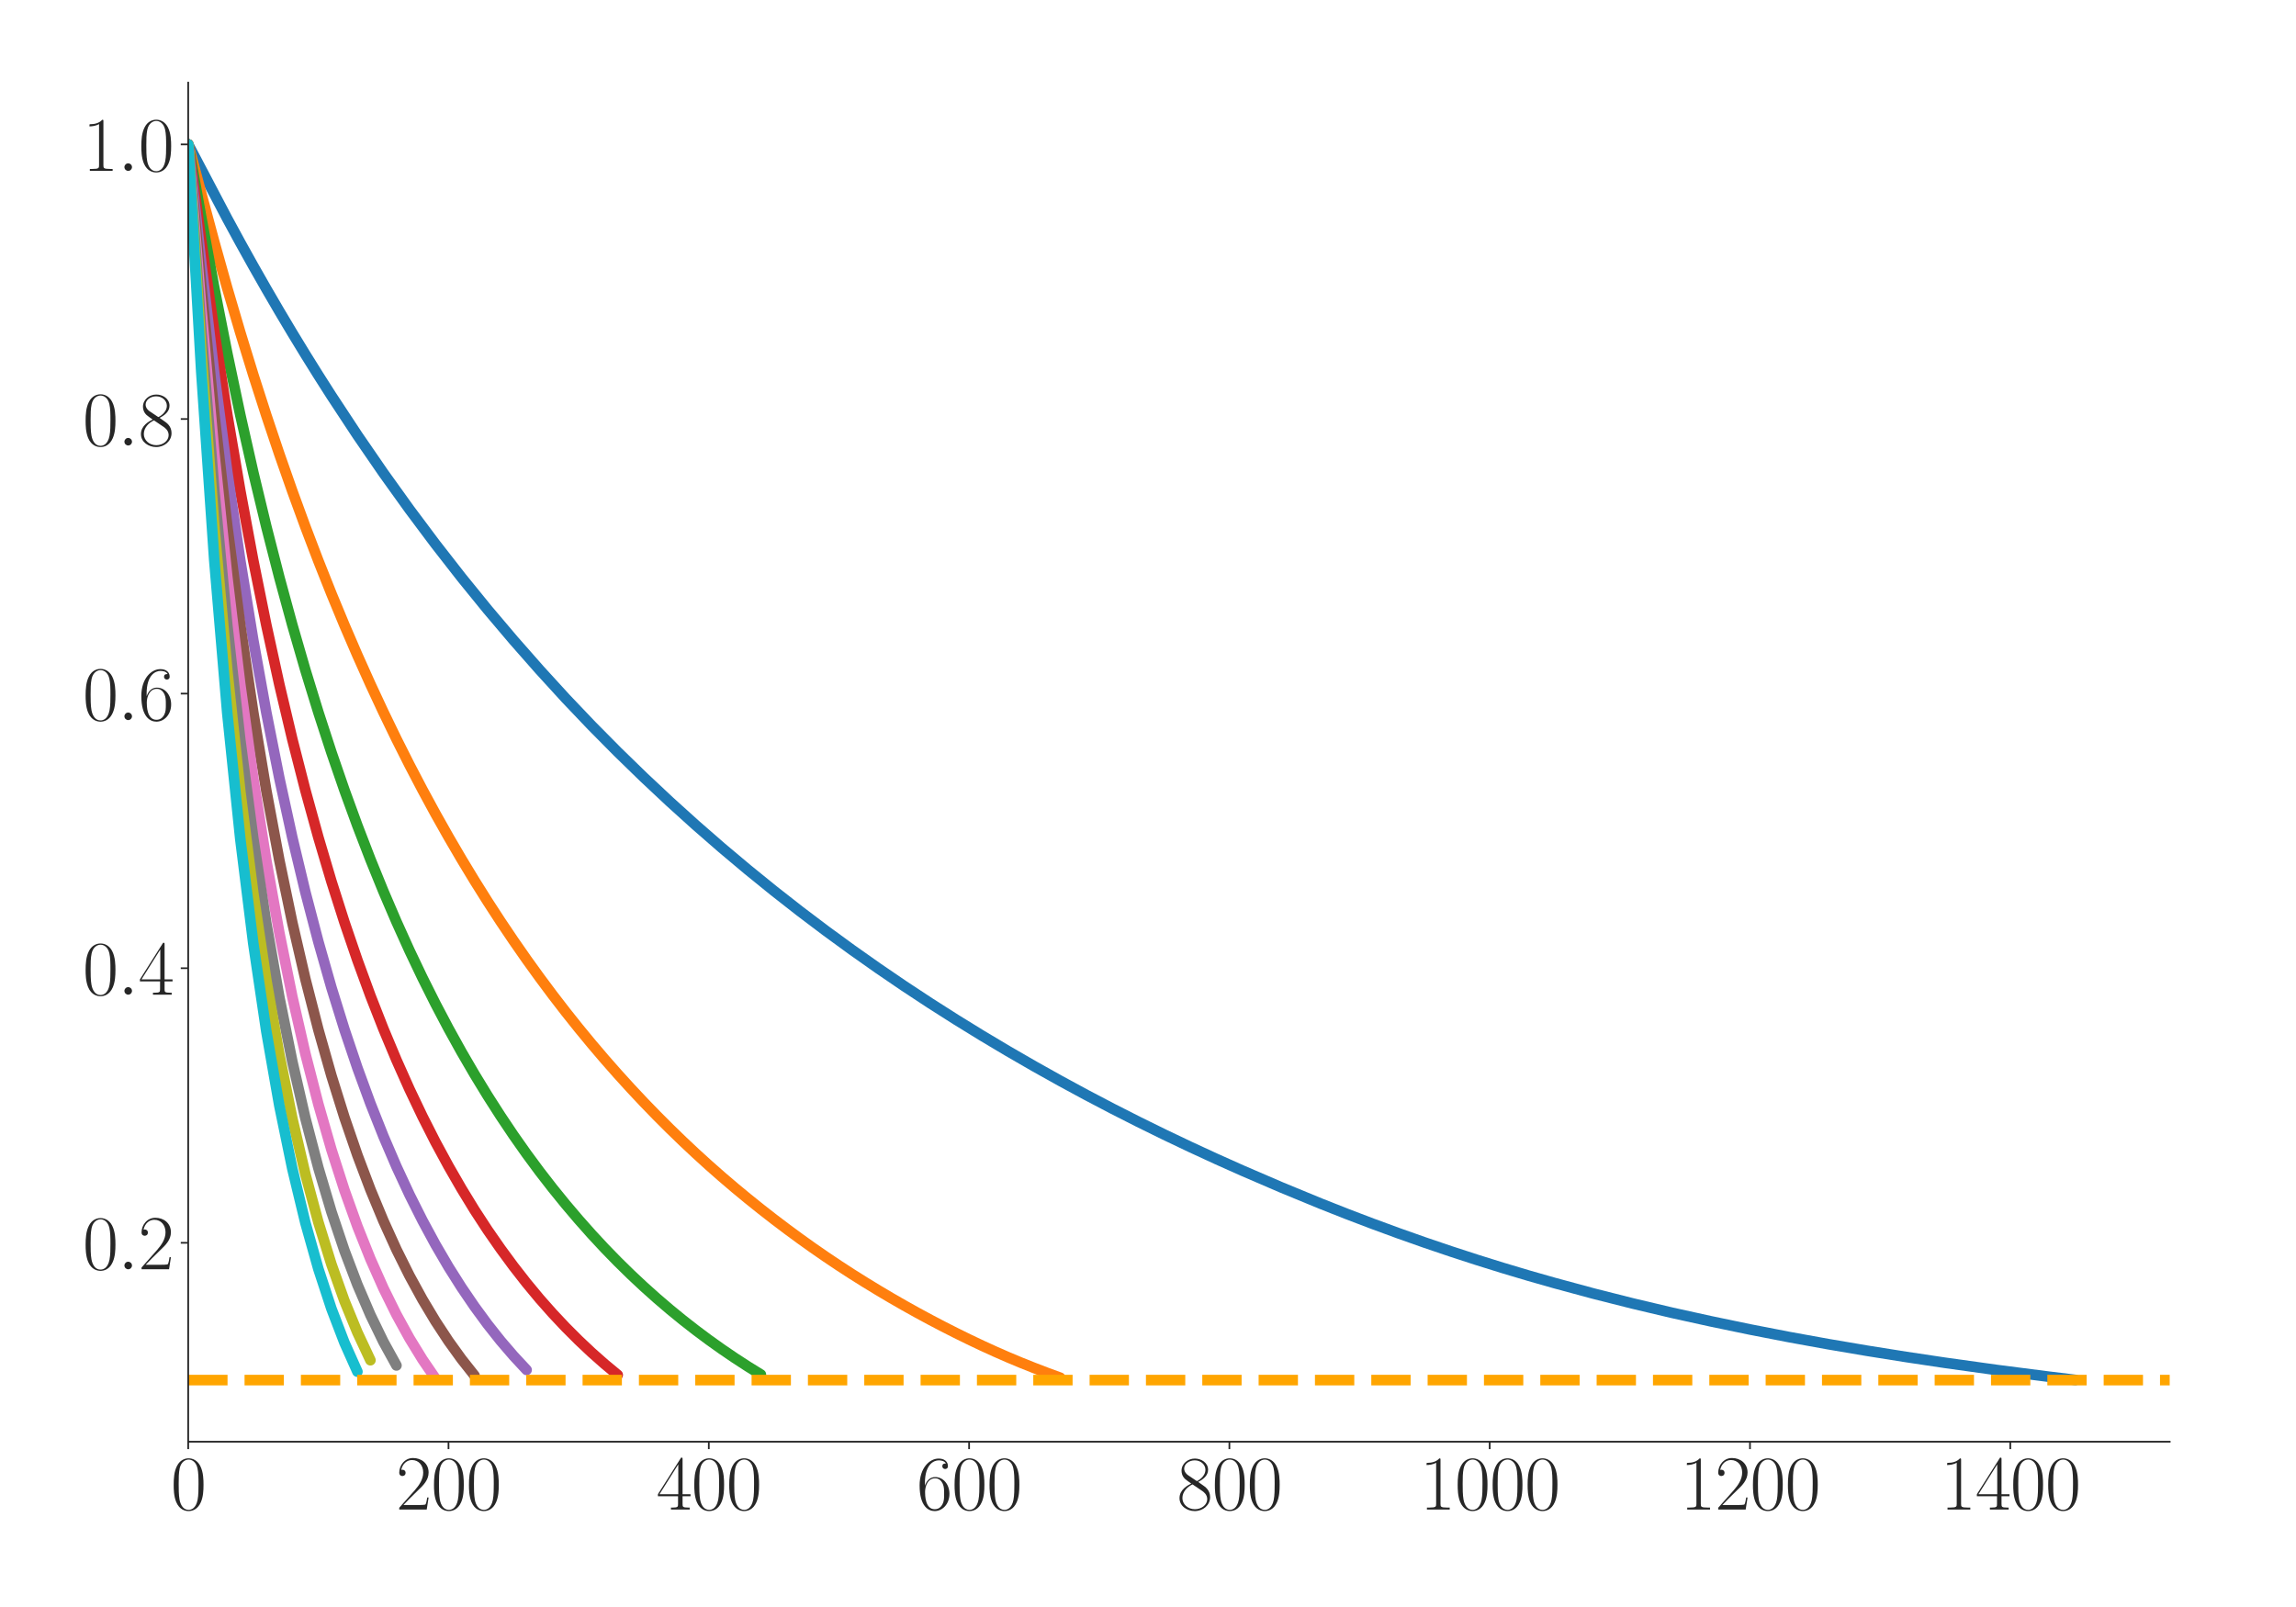 <?xml version="1.0" encoding="utf-8" standalone="no"?>
<!DOCTYPE svg PUBLIC "-//W3C//DTD SVG 1.1//EN"
  "http://www.w3.org/Graphics/SVG/1.1/DTD/svg11.dtd">
<svg xmlns:xlink="http://www.w3.org/1999/xlink" width="1080pt" height="756pt" viewBox="0 0 1080 756" xmlns="http://www.w3.org/2000/svg" version="1.1">
 <defs>
  <style type="text/css">*{stroke-linejoin: round; stroke-linecap: butt}</style>
 </defs>
 <g id="figure_1">
  <g id="patch_1">
   <path d="M 0 756 
L 1080 756 
L 1080 0 
L 0 0 
z
" style="fill: #ffffff"/>
  </g>
  <g id="axes_1">
   <g id="patch_2">
    <path d="M 88.532 678.237 
L 1020.592 678.237 
L 1020.592 38.88 
L 88.532 38.88 
z
" style="fill: #ffffff"/>
   </g>
   <g id="matplotlib.axis_1">
    <g id="xtick_1">
     <g id="line2d_1">
      <defs>
       <path id="mfdfe0cd9ec" d="M 0 0 
L 0 3.5 
" style="stroke: #262626; stroke-width: 0.8"/>
      </defs>
      <g>
       <use xlink:href="#mfdfe0cd9ec" x="88.532" y="678.237" style="fill: #262626; stroke: #262626; stroke-width: 0.8"/>
      </g>
     </g>
     <g id="text_1">
      <!-- $\mathdefault{0}$ -->
      <g style="fill: #262626" transform="translate(80.308 710.144) scale(0.36 -0.36)">
       <defs>
        <path id="CMR17-30" d="M 2688 2025 
C 2688 2416 2682 3080 2413 3591 
C 2176 4039 1798 4198 1466 4198 
C 1158 4198 768 4058 525 3597 
C 269 3118 243 2524 243 2025 
C 243 1661 250 1106 448 619 
C 723 -39 1216 -128 1466 -128 
C 1760 -128 2208 -7 2470 600 
C 2662 1042 2688 1559 2688 2025 
z
M 1466 -26 
C 1056 -26 813 325 723 812 
C 653 1188 653 1738 653 2096 
C 653 2588 653 2997 736 3387 
C 858 3929 1216 4096 1466 4096 
C 1728 4096 2067 3923 2189 3400 
C 2272 3036 2278 2607 2278 2096 
C 2278 1680 2278 1169 2202 792 
C 2067 95 1690 -26 1466 -26 
z
" transform="scale(0.016)"/>
       </defs>
       <use xlink:href="#CMR17-30" transform="scale(0.996)"/>
      </g>
     </g>
    </g>
    <g id="xtick_2">
     <g id="line2d_2">
      <g>
       <use xlink:href="#mfdfe0cd9ec" x="210.97" y="678.237" style="fill: #262626; stroke: #262626; stroke-width: 0.8"/>
      </g>
     </g>
     <g id="text_2">
      <!-- $\mathdefault{200}$ -->
      <g style="fill: #262626" transform="translate(186.297 710.144) scale(0.36 -0.36)">
       <defs>
        <path id="CMR17-32" d="M 2669 989 
L 2554 989 
C 2490 536 2438 459 2413 420 
C 2381 369 1920 369 1830 369 
L 602 369 
C 832 619 1280 1072 1824 1597 
C 2214 1967 2669 2402 2669 3035 
C 2669 3790 2067 4224 1395 4224 
C 691 4224 262 3604 262 3030 
C 262 2780 448 2748 525 2748 
C 589 2748 781 2787 781 3010 
C 781 3207 614 3264 525 3264 
C 486 3264 448 3258 422 3245 
C 544 3790 915 4058 1306 4058 
C 1862 4058 2227 3617 2227 3035 
C 2227 2479 1901 2000 1536 1584 
L 262 146 
L 262 0 
L 2515 0 
L 2669 989 
z
" transform="scale(0.016)"/>
       </defs>
       <use xlink:href="#CMR17-32" transform="scale(0.996)"/>
       <use xlink:href="#CMR17-30" transform="translate(45.69 0) scale(0.996)"/>
       <use xlink:href="#CMR17-30" transform="translate(91.381 0) scale(0.996)"/>
      </g>
     </g>
    </g>
    <g id="xtick_3">
     <g id="line2d_3">
      <g>
       <use xlink:href="#mfdfe0cd9ec" x="333.408" y="678.237" style="fill: #262626; stroke: #262626; stroke-width: 0.8"/>
      </g>
     </g>
     <g id="text_3">
      <!-- $\mathdefault{400}$ -->
      <g style="fill: #262626" transform="translate(308.736 710.144) scale(0.36 -0.36)">
       <defs>
        <path id="CMR17-34" d="M 2150 4122 
C 2150 4256 2144 4256 2029 4256 
L 128 1254 
L 128 1088 
L 1779 1088 
L 1779 457 
C 1779 224 1766 160 1318 160 
L 1197 160 
L 1197 0 
C 1402 0 1747 0 1965 0 
C 2182 0 2528 0 2733 0 
L 2733 160 
L 2611 160 
C 2163 160 2150 224 2150 457 
L 2150 1088 
L 2803 1088 
L 2803 1254 
L 2150 1254 
L 2150 4122 
z
M 1798 3703 
L 1798 1254 
L 256 1254 
L 1798 3703 
z
" transform="scale(0.016)"/>
       </defs>
       <use xlink:href="#CMR17-34" transform="scale(0.996)"/>
       <use xlink:href="#CMR17-30" transform="translate(45.69 0) scale(0.996)"/>
       <use xlink:href="#CMR17-30" transform="translate(91.381 0) scale(0.996)"/>
      </g>
     </g>
    </g>
    <g id="xtick_4">
     <g id="line2d_4">
      <g>
       <use xlink:href="#mfdfe0cd9ec" x="455.846" y="678.237" style="fill: #262626; stroke: #262626; stroke-width: 0.8"/>
      </g>
     </g>
     <g id="text_4">
      <!-- $\mathdefault{600}$ -->
      <g style="fill: #262626" transform="translate(431.174 710.144) scale(0.36 -0.36)">
       <defs>
        <path id="CMR17-36" d="M 678 2176 
C 678 3690 1395 4032 1811 4032 
C 1946 4032 2272 4009 2400 3776 
C 2298 3776 2106 3776 2106 3553 
C 2106 3381 2246 3323 2336 3323 
C 2394 3323 2566 3348 2566 3560 
C 2566 3954 2246 4179 1805 4179 
C 1043 4179 243 3390 243 1984 
C 243 253 966 -128 1478 -128 
C 2099 -128 2688 427 2688 1283 
C 2688 2081 2170 2662 1517 2662 
C 1126 2662 838 2407 678 1960 
L 678 2176 
z
M 1478 25 
C 691 25 691 1200 691 1436 
C 691 1896 909 2560 1504 2560 
C 1613 2560 1926 2560 2138 2120 
C 2253 1870 2253 1609 2253 1289 
C 2253 944 2253 690 2118 434 
C 1978 171 1773 25 1478 25 
z
" transform="scale(0.016)"/>
       </defs>
       <use xlink:href="#CMR17-36" transform="scale(0.996)"/>
       <use xlink:href="#CMR17-30" transform="translate(45.69 0) scale(0.996)"/>
       <use xlink:href="#CMR17-30" transform="translate(91.381 0) scale(0.996)"/>
      </g>
     </g>
    </g>
    <g id="xtick_5">
     <g id="line2d_5">
      <g>
       <use xlink:href="#mfdfe0cd9ec" x="578.285" y="678.237" style="fill: #262626; stroke: #262626; stroke-width: 0.8"/>
      </g>
     </g>
     <g id="text_5">
      <!-- $\mathdefault{800}$ -->
      <g style="fill: #262626" transform="translate(553.612 710.144) scale(0.36 -0.36)">
       <defs>
        <path id="CMR17-38" d="M 1741 2264 
C 2144 2467 2554 2773 2554 3263 
C 2554 3841 1990 4179 1472 4179 
C 890 4179 378 3759 378 3180 
C 378 3021 416 2747 666 2505 
C 730 2442 998 2251 1171 2130 
C 883 1983 211 1634 211 934 
C 211 279 838 -128 1459 -128 
C 2144 -128 2720 362 2720 1010 
C 2720 1590 2330 1857 2074 2029 
L 1741 2264 
z
M 902 2822 
C 851 2854 595 3051 595 3351 
C 595 3739 998 4032 1459 4032 
C 1965 4032 2336 3676 2336 3262 
C 2336 2669 1670 2331 1638 2331 
C 1632 2331 1626 2331 1574 2370 
L 902 2822 
z
M 2080 1519 
C 2176 1449 2483 1240 2483 851 
C 2483 381 2010 25 1472 25 
C 890 25 448 438 448 940 
C 448 1443 838 1862 1280 2060 
L 2080 1519 
z
" transform="scale(0.016)"/>
       </defs>
       <use xlink:href="#CMR17-38" transform="scale(0.996)"/>
       <use xlink:href="#CMR17-30" transform="translate(45.69 0) scale(0.996)"/>
       <use xlink:href="#CMR17-30" transform="translate(91.381 0) scale(0.996)"/>
      </g>
     </g>
    </g>
    <g id="xtick_6">
     <g id="line2d_6">
      <g>
       <use xlink:href="#mfdfe0cd9ec" x="700.723" y="678.237" style="fill: #262626; stroke: #262626; stroke-width: 0.8"/>
      </g>
     </g>
     <g id="text_6">
      <!-- $\mathdefault{1000}$ -->
      <g style="fill: #262626" transform="translate(667.826 710.144) scale(0.36 -0.36)">
       <defs>
        <path id="CMR17-31" d="M 1702 4058 
C 1702 4192 1696 4192 1606 4192 
C 1357 3916 979 3827 621 3827 
C 602 3827 570 3827 563 3808 
C 557 3795 557 3782 557 3648 
C 755 3648 1088 3686 1344 3839 
L 1344 461 
C 1344 236 1331 160 781 160 
L 589 160 
L 589 0 
C 896 0 1216 0 1523 0 
C 1830 0 2150 0 2458 0 
L 2458 160 
L 2266 160 
C 1715 160 1702 230 1702 458 
L 1702 4058 
z
" transform="scale(0.016)"/>
       </defs>
       <use xlink:href="#CMR17-31" transform="scale(0.996)"/>
       <use xlink:href="#CMR17-30" transform="translate(45.69 0) scale(0.996)"/>
       <use xlink:href="#CMR17-30" transform="translate(91.381 0) scale(0.996)"/>
       <use xlink:href="#CMR17-30" transform="translate(137.071 0) scale(0.996)"/>
      </g>
     </g>
    </g>
    <g id="xtick_7">
     <g id="line2d_7">
      <g>
       <use xlink:href="#mfdfe0cd9ec" x="823.161" y="678.237" style="fill: #262626; stroke: #262626; stroke-width: 0.8"/>
      </g>
     </g>
     <g id="text_7">
      <!-- $\mathdefault{1200}$ -->
      <g style="fill: #262626" transform="translate(790.264 710.144) scale(0.36 -0.36)">
       <use xlink:href="#CMR17-31" transform="scale(0.996)"/>
       <use xlink:href="#CMR17-32" transform="translate(45.69 0) scale(0.996)"/>
       <use xlink:href="#CMR17-30" transform="translate(91.381 0) scale(0.996)"/>
       <use xlink:href="#CMR17-30" transform="translate(137.071 0) scale(0.996)"/>
      </g>
     </g>
    </g>
    <g id="xtick_8">
     <g id="line2d_8">
      <g>
       <use xlink:href="#mfdfe0cd9ec" x="945.599" y="678.237" style="fill: #262626; stroke: #262626; stroke-width: 0.8"/>
      </g>
     </g>
     <g id="text_8">
      <!-- $\mathdefault{1400}$ -->
      <g style="fill: #262626" transform="translate(912.702 710.144) scale(0.36 -0.36)">
       <use xlink:href="#CMR17-31" transform="scale(0.996)"/>
       <use xlink:href="#CMR17-34" transform="translate(45.69 0) scale(0.996)"/>
       <use xlink:href="#CMR17-30" transform="translate(91.381 0) scale(0.996)"/>
       <use xlink:href="#CMR17-30" transform="translate(137.071 0) scale(0.996)"/>
      </g>
     </g>
    </g>
   </g>
   <g id="matplotlib.axis_2">
    <g id="ytick_1">
     <g id="line2d_9">
      <defs>
       <path id="m970492b6b9" d="M 0 0 
L -3.5 0 
" style="stroke: #262626; stroke-width: 0.8"/>
      </defs>
      <g>
       <use xlink:href="#m970492b6b9" x="88.532" y="584.667" style="fill: #262626; stroke: #262626; stroke-width: 0.8"/>
      </g>
     </g>
     <g id="text_9">
      <!-- $\mathdefault{0.2}$ -->
      <g style="fill: #262626" transform="translate(38.88 597.12) scale(0.36 -0.36)">
       <defs>
        <path id="CMMI12-3a" d="M 1178 307 
C 1178 492 1024 619 870 619 
C 685 619 557 466 557 313 
C 557 128 710 0 864 0 
C 1050 0 1178 153 1178 307 
z
" transform="scale(0.016)"/>
       </defs>
       <use xlink:href="#CMR17-30" transform="scale(0.996)"/>
       <use xlink:href="#CMMI12-3a" transform="translate(45.69 0) scale(0.996)"/>
       <use xlink:href="#CMR17-32" transform="translate(72.788 0) scale(0.996)"/>
      </g>
     </g>
    </g>
    <g id="ytick_2">
     <g id="line2d_10">
      <g>
       <use xlink:href="#m970492b6b9" x="88.532" y="455.486" style="fill: #262626; stroke: #262626; stroke-width: 0.8"/>
      </g>
     </g>
     <g id="text_10">
      <!-- $\mathdefault{0.4}$ -->
      <g style="fill: #262626" transform="translate(38.88 467.939) scale(0.36 -0.36)">
       <use xlink:href="#CMR17-30" transform="scale(0.996)"/>
       <use xlink:href="#CMMI12-3a" transform="translate(45.69 0) scale(0.996)"/>
       <use xlink:href="#CMR17-34" transform="translate(72.788 0) scale(0.996)"/>
      </g>
     </g>
    </g>
    <g id="ytick_3">
     <g id="line2d_11">
      <g>
       <use xlink:href="#m970492b6b9" x="88.532" y="326.304" style="fill: #262626; stroke: #262626; stroke-width: 0.8"/>
      </g>
     </g>
     <g id="text_11">
      <!-- $\mathdefault{0.6}$ -->
      <g style="fill: #262626" transform="translate(38.88 338.758) scale(0.36 -0.36)">
       <use xlink:href="#CMR17-30" transform="scale(0.996)"/>
       <use xlink:href="#CMMI12-3a" transform="translate(45.69 0) scale(0.996)"/>
       <use xlink:href="#CMR17-36" transform="translate(72.788 0) scale(0.996)"/>
      </g>
     </g>
    </g>
    <g id="ytick_4">
     <g id="line2d_12">
      <g>
       <use xlink:href="#m970492b6b9" x="88.532" y="197.123" style="fill: #262626; stroke: #262626; stroke-width: 0.8"/>
      </g>
     </g>
     <g id="text_12">
      <!-- $\mathdefault{0.8}$ -->
      <g style="fill: #262626" transform="translate(38.88 209.576) scale(0.36 -0.36)">
       <use xlink:href="#CMR17-30" transform="scale(0.996)"/>
       <use xlink:href="#CMMI12-3a" transform="translate(45.69 0) scale(0.996)"/>
       <use xlink:href="#CMR17-38" transform="translate(72.788 0) scale(0.996)"/>
      </g>
     </g>
    </g>
    <g id="ytick_5">
     <g id="line2d_13">
      <g>
       <use xlink:href="#m970492b6b9" x="88.532" y="67.942" style="fill: #262626; stroke: #262626; stroke-width: 0.8"/>
      </g>
     </g>
     <g id="text_13">
      <!-- $\mathdefault{1.0}$ -->
      <g style="fill: #262626" transform="translate(38.88 80.395) scale(0.36 -0.36)">
       <use xlink:href="#CMR17-31" transform="scale(0.996)"/>
       <use xlink:href="#CMMI12-3a" transform="translate(45.69 0) scale(0.996)"/>
       <use xlink:href="#CMR17-30" transform="translate(72.788 0) scale(0.996)"/>
      </g>
     </g>
    </g>
   </g>
   <g id="line2d_14">
    <path d="M 88.532 67.942 
L 106.898 102.879 
L 113.02 114.139 
L 119.142 125.138 
L 125.264 135.891 
L 131.385 146.397 
L 137.507 156.672 
L 143.629 166.715 
L 149.751 176.54 
L 155.873 186.146 
L 168.117 204.742 
L 180.361 222.55 
L 192.605 239.61 
L 204.848 255.969 
L 217.092 271.673 
L 229.336 286.738 
L 241.58 301.195 
L 253.824 315.112 
L 266.067 328.517 
L 278.311 341.382 
L 290.555 353.752 
L 302.799 365.663 
L 315.043 377.139 
L 327.286 388.2 
L 339.53 398.871 
L 351.774 409.157 
L 364.018 419.084 
L 376.262 428.669 
L 388.506 437.918 
L 400.749 446.855 
L 412.993 455.49 
L 425.237 463.839 
L 437.481 471.904 
L 449.725 479.702 
L 461.968 487.243 
L 474.212 494.542 
L 486.456 501.611 
L 498.7 508.461 
L 510.944 515.095 
L 523.187 521.515 
L 535.431 527.733 
L 547.675 533.758 
L 559.919 539.589 
L 572.163 545.238 
L 584.407 550.711 
L 602.772 558.623 
L 621.138 566.197 
L 633.382 571.036 
L 645.626 575.7 
L 657.869 580.196 
L 670.113 584.521 
L 682.357 588.676 
L 694.601 592.661 
L 706.845 596.48 
L 719.088 600.135 
L 731.332 603.625 
L 749.698 608.593 
L 768.064 613.233 
L 786.429 617.574 
L 804.795 621.62 
L 823.161 625.438 
L 841.527 629.008 
L 859.892 632.338 
L 878.258 635.457 
L 896.624 638.379 
L 914.989 641.131 
L 939.477 644.544 
L 963.965 647.69 
L 976.208 649.176 
L 976.208 649.176 
" clip-path="url(#p37912aeca4)" style="fill: none; stroke: #1f77b4; stroke-width: 5; stroke-linecap: round"/>
   </g>
   <g id="line2d_15">
    <path d="M 88.532 67.942 
L 94.654 90.944 
L 100.776 113.783 
L 106.898 135.583 
L 113.02 156.41 
L 119.142 176.318 
L 125.264 195.364 
L 131.385 213.594 
L 137.507 231.053 
L 143.629 247.792 
L 149.751 263.849 
L 155.873 279.253 
L 161.995 294.041 
L 168.117 308.246 
L 174.239 321.903 
L 180.361 335.035 
L 186.483 347.671 
L 192.605 359.836 
L 198.726 371.546 
L 204.848 382.829 
L 210.97 393.699 
L 217.092 404.181 
L 223.214 414.293 
L 229.336 424.049 
L 235.458 433.468 
L 241.58 442.565 
L 247.702 451.353 
L 253.824 459.847 
L 259.945 468.058 
L 266.067 475.998 
L 272.189 483.68 
L 278.311 491.111 
L 284.433 498.301 
L 290.555 505.259 
L 296.677 511.995 
L 302.799 518.522 
L 308.921 524.843 
L 315.043 530.967 
L 321.165 536.898 
L 327.286 542.645 
L 333.408 548.213 
L 339.53 553.606 
L 345.652 558.829 
L 351.774 563.886 
L 357.896 568.802 
L 364.018 573.572 
L 370.14 578.205 
L 376.262 582.707 
L 382.384 587.08 
L 388.506 591.312 
L 394.627 595.414 
L 400.749 599.388 
L 406.871 603.233 
L 412.993 606.971 
L 419.115 610.597 
L 425.237 614.115 
L 431.359 617.529 
L 437.481 620.839 
L 443.603 624.045 
L 449.725 627.152 
L 455.846 630.16 
L 461.968 633.067 
L 468.09 635.86 
L 474.212 638.541 
L 480.334 641.106 
L 486.456 643.55 
L 492.578 645.897 
L 498.7 648.134 
" clip-path="url(#p37912aeca4)" style="fill: none; stroke: #ff7f0e; stroke-width: 5; stroke-linecap: round"/>
   </g>
   <g id="line2d_16">
    <path d="M 88.532 67.942 
L 94.654 102.112 
L 100.776 135.275 
L 106.898 166.233 
L 113.02 195.18 
L 119.142 222.286 
L 125.264 247.709 
L 131.385 271.581 
L 137.507 294.023 
L 143.629 315.158 
L 149.751 335.076 
L 155.873 353.873 
L 161.995 371.626 
L 168.117 388.409 
L 174.239 404.296 
L 180.361 419.346 
L 186.483 433.616 
L 192.605 447.157 
L 198.726 460.013 
L 204.848 472.228 
L 210.97 483.845 
L 217.092 494.896 
L 223.214 505.415 
L 229.336 515.444 
L 235.458 525.007 
L 241.58 534.132 
L 247.702 542.828 
L 253.824 551.116 
L 259.945 559.008 
L 266.067 566.552 
L 272.189 573.764 
L 278.311 580.662 
L 284.433 587.254 
L 290.555 593.545 
L 296.677 599.548 
L 302.799 605.283 
L 308.921 610.764 
L 315.043 616.001 
L 321.165 621.004 
L 327.286 625.783 
L 333.408 630.348 
L 339.53 634.709 
L 345.652 638.874 
L 351.774 642.851 
L 357.896 646.638 
" clip-path="url(#p37912aeca4)" style="fill: none; stroke: #2ca02c; stroke-width: 5; stroke-linecap: round"/>
   </g>
   <g id="line2d_17">
    <path d="M 88.532 67.942 
L 94.654 113.067 
L 100.776 155.886 
L 106.898 194.999 
L 113.02 230.826 
L 119.142 263.726 
L 125.264 294.004 
L 131.385 321.976 
L 137.507 347.807 
L 143.629 371.72 
L 149.751 393.926 
L 155.873 414.565 
L 161.995 433.78 
L 168.117 451.695 
L 174.239 468.423 
L 180.361 484.046 
L 186.483 498.668 
L 192.605 512.386 
L 198.726 525.238 
L 204.848 537.293 
L 210.97 548.595 
L 217.092 559.226 
L 223.214 569.249 
L 229.336 578.638 
L 235.458 587.455 
L 241.58 595.773 
L 247.702 603.615 
L 253.824 610.996 
L 259.945 617.913 
L 266.067 624.422 
L 272.189 630.548 
L 278.311 636.316 
L 284.433 641.73 
L 290.555 646.814 
" clip-path="url(#p37912aeca4)" style="fill: none; stroke: #d62728; stroke-width: 5; stroke-linecap: round"/>
   </g>
   <g id="line2d_18">
    <path d="M 88.532 67.942 
L 94.654 123.808 
L 100.776 175.659 
L 106.898 222.029 
L 113.02 263.676 
L 119.142 301.209 
L 125.264 335.167 
L 131.385 365.995 
L 137.507 394.046 
L 143.629 419.641 
L 149.751 443.011 
L 155.873 464.516 
L 161.995 484.226 
L 168.117 502.378 
L 174.239 519.108 
L 180.361 534.543 
L 186.483 548.811 
L 192.605 561.991 
L 198.726 574.187 
L 204.848 585.509 
L 210.97 595.993 
L 217.092 605.68 
L 223.214 614.668 
L 229.336 623.01 
L 235.458 630.744 
L 241.58 637.87 
L 247.702 644.462 
" clip-path="url(#p37912aeca4)" style="fill: none; stroke: #9467bd; stroke-width: 5; stroke-linecap: round"/>
   </g>
   <g id="line2d_19">
    <path d="M 88.532 67.942 
L 94.654 134.348 
L 100.776 194.635 
L 106.898 247.456 
L 113.02 293.995 
L 119.142 335.217 
L 125.264 371.9 
L 131.385 404.672 
L 137.507 434.067 
L 143.629 460.521 
L 149.751 484.393 
L 155.873 505.991 
L 161.995 525.595 
L 168.117 543.426 
L 174.239 559.624 
L 180.361 574.364 
L 186.483 587.844 
L 192.605 600.131 
L 198.726 611.33 
L 204.848 621.552 
L 210.97 630.875 
L 217.092 639.377 
L 223.214 647.122 
" clip-path="url(#p37912aeca4)" style="fill: none; stroke: #8c564b; stroke-width: 5; stroke-linecap: round"/>
   </g>
   <g id="line2d_20">
    <path d="M 88.532 67.942 
L 94.654 144.687 
L 100.776 212.86 
L 106.898 271.403 
L 113.02 322.046 
L 119.142 366.162 
L 125.264 404.799 
L 131.385 438.823 
L 137.507 468.926 
L 143.629 495.652 
L 149.751 519.458 
L 155.873 540.745 
L 161.995 559.823 
L 168.117 576.922 
L 174.239 592.268 
L 180.361 606.045 
L 186.483 618.441 
L 192.605 629.573 
L 198.726 639.554 
L 204.848 648.504 
" clip-path="url(#p37912aeca4)" style="fill: none; stroke: #e377c2; stroke-width: 5; stroke-linecap: round"/>
   </g>
   <g id="line2d_21">
    <path d="M 88.532 67.942 
L 94.654 154.831 
L 100.776 230.371 
L 106.898 293.982 
L 113.02 348.043 
L 119.142 394.39 
L 125.264 434.375 
L 131.385 469.103 
L 137.507 499.425 
L 143.629 526.012 
L 149.751 549.394 
L 155.873 569.999 
L 161.995 588.246 
L 168.117 604.368 
L 174.239 618.626 
L 180.361 631.244 
L 186.483 642.355 
" clip-path="url(#p37912aeca4)" style="fill: none; stroke: #7f7f7f; stroke-width: 5; stroke-linecap: round"/>
   </g>
   <g id="line2d_22">
    <path d="M 88.532 67.942 
L 94.654 164.779 
L 100.776 247.201 
L 106.898 315.281 
L 113.02 372.18 
L 119.142 420.17 
L 125.264 461.013 
L 131.385 496.061 
L 137.507 526.19 
L 143.629 552.316 
L 149.751 574.983 
L 155.873 594.701 
L 161.995 611.91 
L 168.117 626.838 
L 174.239 639.901 
" clip-path="url(#p37912aeca4)" style="fill: none; stroke: #bcbd22; stroke-width: 5; stroke-linecap: round"/>
   </g>
   <g id="line2d_23">
    <path d="M 88.532 67.942 
L 94.654 174.546 
L 100.776 263.388 
L 106.898 335.422 
L 113.02 394.607 
L 119.142 443.833 
L 125.264 485.139 
L 131.385 520.074 
L 137.507 549.799 
L 143.629 575.196 
L 149.751 596.936 
L 155.873 615.599 
L 161.995 631.579 
L 168.117 645.287 
" clip-path="url(#p37912aeca4)" style="fill: none; stroke: #17becf; stroke-width: 5; stroke-linecap: round"/>
   </g>
   <g id="line2d_24">
    <path d="M 88.532 649.258 
L 1020.592 649.258 
" clip-path="url(#p37912aeca4)" style="fill: none; stroke-dasharray: 18.5,8; stroke-dashoffset: 0; stroke: #ffa500; stroke-width: 5"/>
   </g>
   <g id="patch_3">
    <path d="M 88.532 678.237 
L 88.532 38.88 
" style="fill: none; stroke: #262626; stroke-width: 0.8; stroke-linejoin: miter; stroke-linecap: square"/>
   </g>
   <g id="patch_4">
    <path d="M 88.532 678.237 
L 1020.592 678.237 
" style="fill: none; stroke: #262626; stroke-width: 0.8; stroke-linejoin: miter; stroke-linecap: square"/>
   </g>
  </g>
 </g>
 <defs>
  <clipPath id="p37912aeca4">
   <rect x="88.532" y="38.88" width="932.06" height="639.357"/>
  </clipPath>
 </defs>
</svg>

